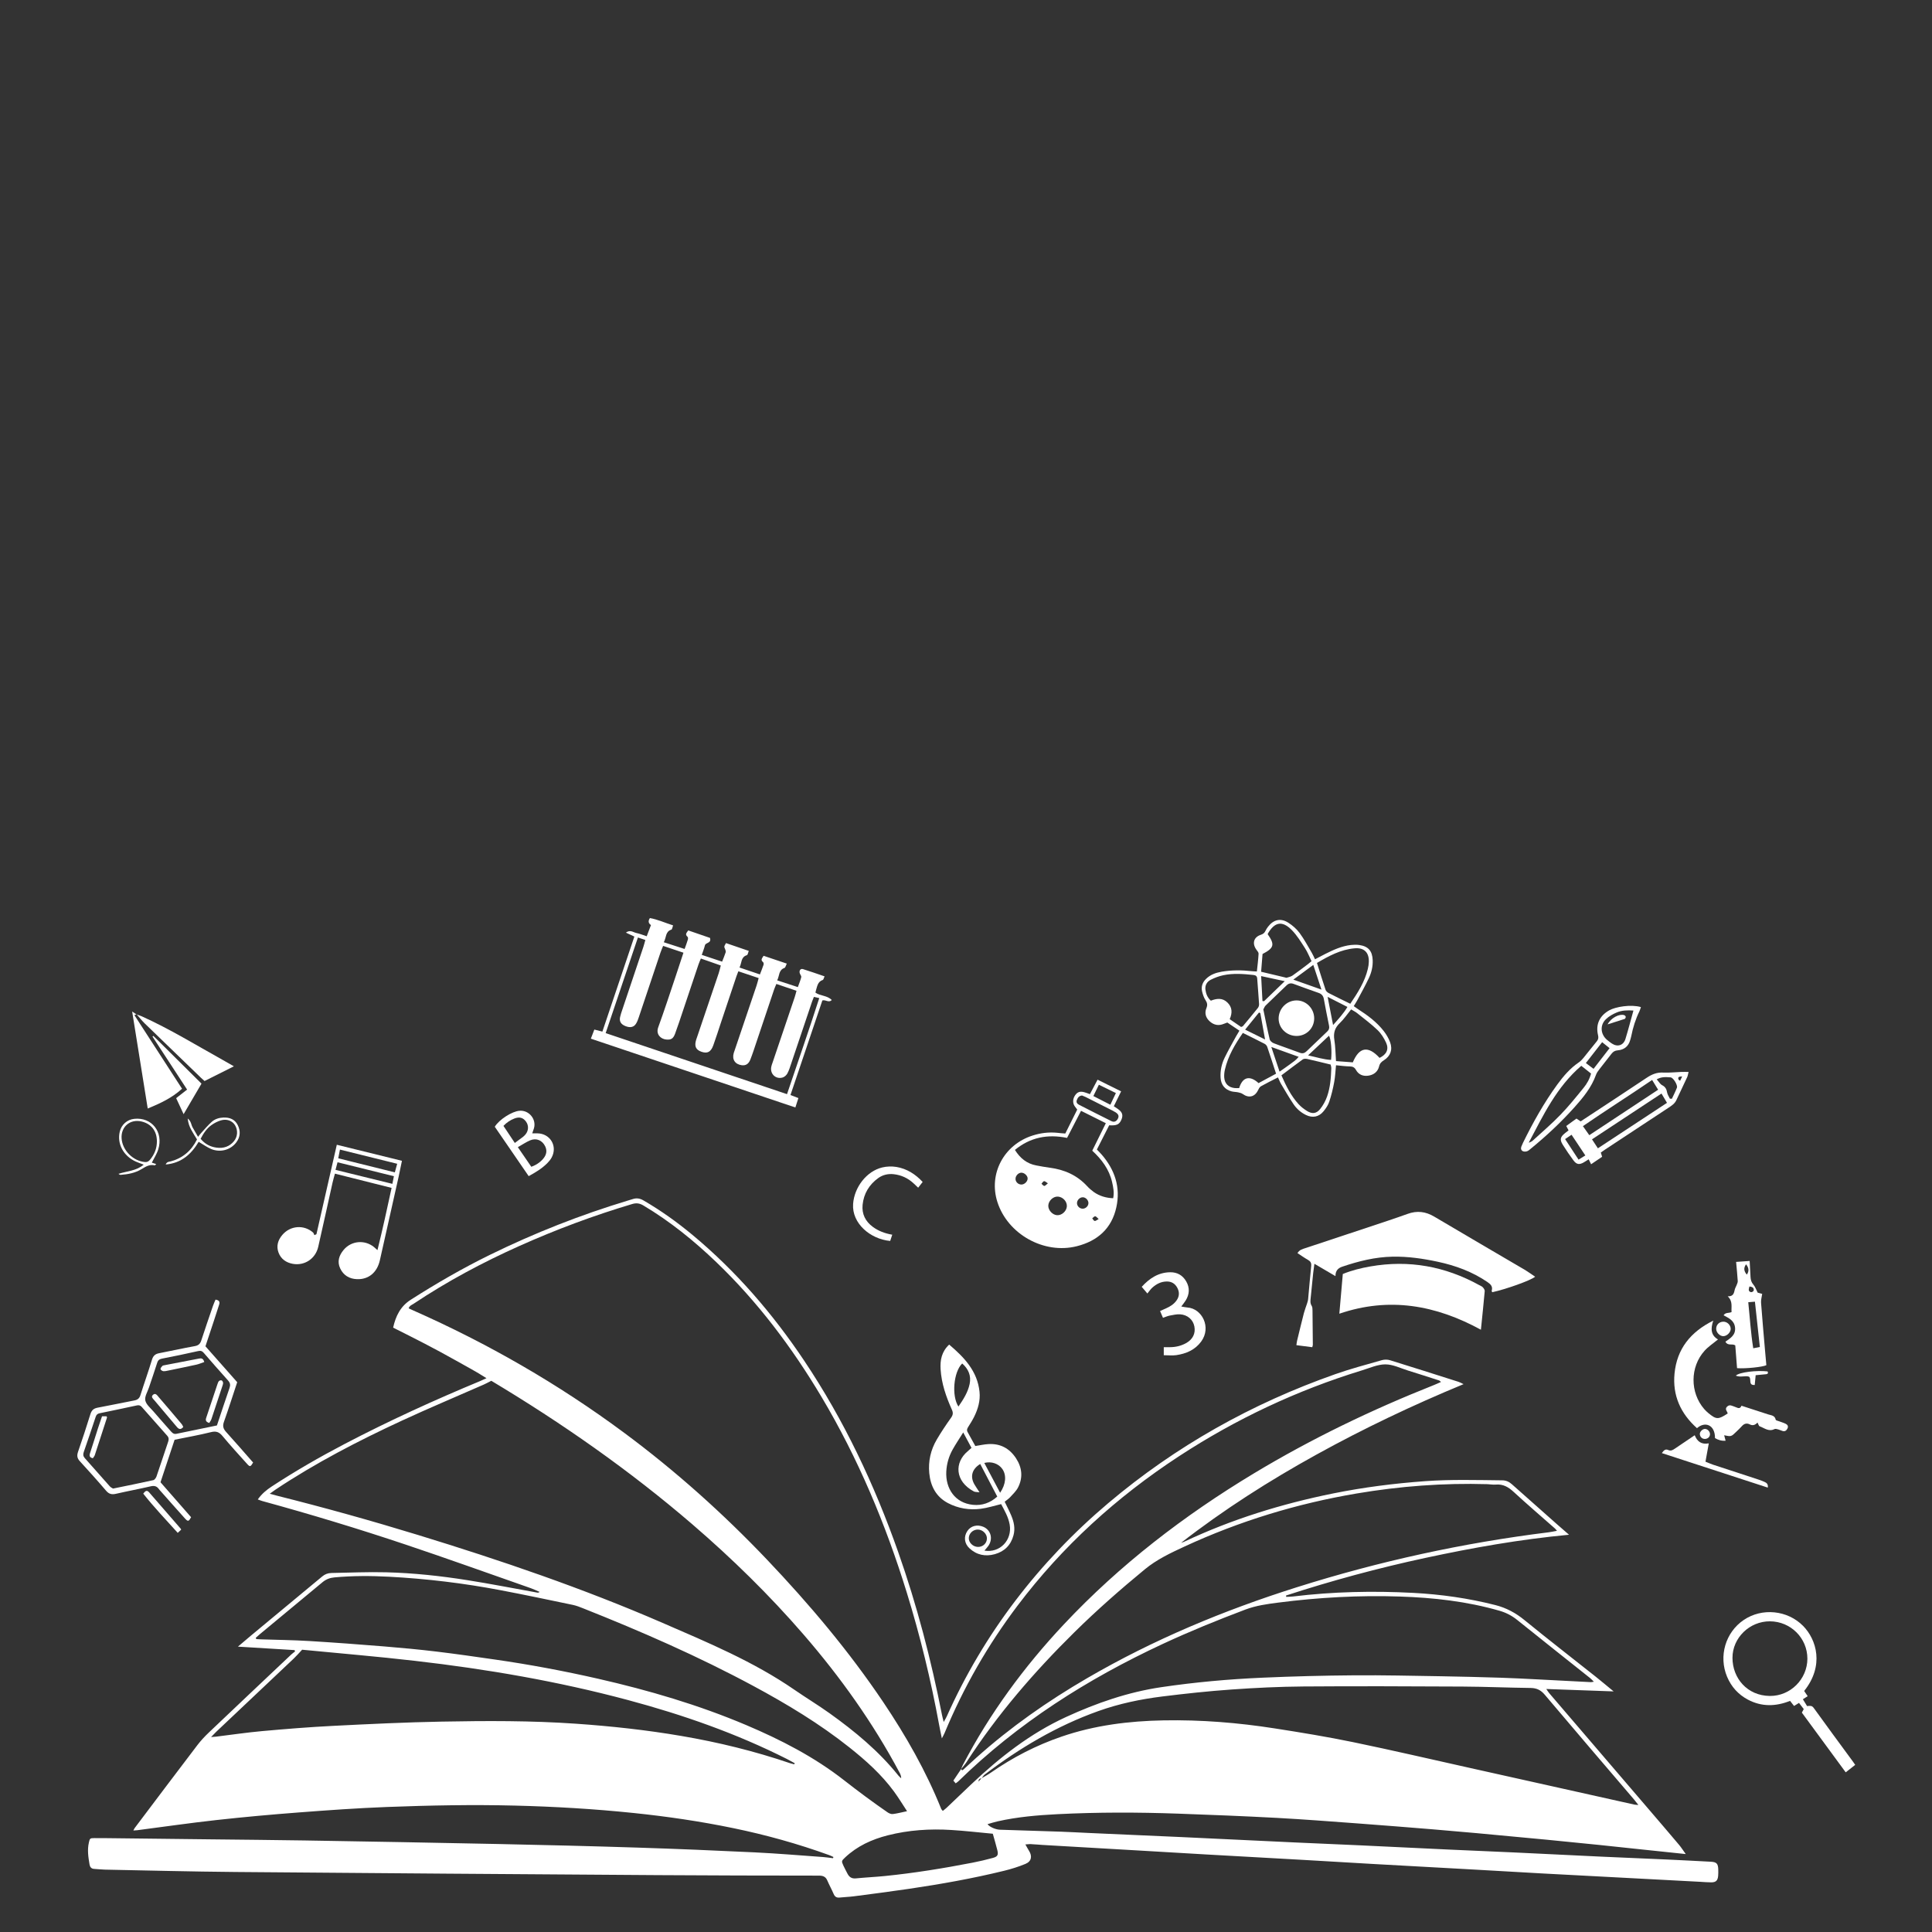 <svg xmlns="http://www.w3.org/2000/svg" xmlns:xlink="http://www.w3.org/1999/xlink" width="1080" zoomAndPan="magnify" viewBox="0 0 810 810" height="1080" preserveAspectRatio="xMidYMid meet" version="1.0"><rect x="0" y="0" width="810" height="810" fill="#333333" stroke="none"/><defs><clipPath id="990ce36f81"><path d="M 36 502 L 721 502 L 721 795.742 L 36 795.742 Z M 36 502 " clip-rule="nonzero"/></clipPath><clipPath id="9574c201c9"><path d="M 247 384.746 L 349 384.746 L 349 465 L 247 465 Z M 247 384.746 " clip-rule="nonzero"/></clipPath><clipPath id="4bdf97464b"><path d="M 32.195 544 L 107 544 L 107 638 L 32.195 638 Z M 32.195 544 " clip-rule="nonzero"/></clipPath><clipPath id="1112a51311"><path d="M 722 675 L 777.695 675 L 777.695 744 L 722 744 Z M 722 675 " clip-rule="nonzero"/></clipPath></defs><g clip-path="url(#990ce36f81)"><path fill="#ffffff" d="M 429.895 773.285 C 430.551 774.445 430.941 775.215 431.395 775.922 C 432.871 778.207 432.457 780.402 429.941 781.441 C 427.047 782.641 424.02 783.59 420.965 784.336 C 407.824 787.559 394.512 789.918 381.141 791.895 C 373.422 793.031 365.691 794.035 357.961 795.035 C 355.98 795.293 353.988 795.34 352.012 795.559 C 350.742 795.695 350.008 795.219 349.508 794.047 C 348.691 792.141 347.676 790.32 346.859 788.414 C 346.176 786.793 345.051 786.363 343.34 786.363 C 320.832 786.34 298.336 786.316 275.828 786.156 C 216.707 785.754 157.582 785.352 98.473 784.836 C 80.289 784.68 62.117 784.203 43.93 783.848 C 42.441 783.824 40.949 783.617 39.461 783.543 C 38.215 783.48 37.703 782.688 37.531 781.637 C 37.02 778.609 36.555 775.566 37.262 772.504 C 37.664 770.742 37.715 770.645 39.582 770.633 C 42.906 770.621 46.227 770.672 49.547 770.707 C 62.25 770.852 74.953 771 87.664 771.145 C 101.039 771.305 114.398 771.402 127.773 771.621 C 154.836 772.074 181.898 772.539 208.961 773.113 C 228.383 773.516 247.812 773.992 267.23 774.613 C 283.656 775.141 300.082 775.824 316.508 776.617 C 326.035 777.082 335.562 777.887 345.074 778.57 C 346.469 778.668 347.848 778.902 349.238 779.059 C 349.301 778.891 349.363 778.73 349.422 778.559 C 348.824 778.289 348.238 777.973 347.613 777.754 C 334.5 773.004 321.102 769.277 307.434 766.457 C 293.609 763.598 279.652 761.559 265.629 760.105 C 249.105 758.395 232.547 757.418 215.938 757.004 C 197.996 756.551 180.066 756.906 162.141 757.59 C 149.781 758.066 137.434 758.945 125.109 759.887 C 113.605 760.766 102.113 761.805 90.645 763.074 C 79.594 764.297 68.59 765.895 57.559 767.324 C 57.086 767.387 56.609 767.398 55.922 767.445 C 56.168 766.98 56.266 766.664 56.461 766.422 C 65.207 754.816 73.938 743.215 82.742 731.664 C 84.195 729.758 85.859 727.984 87.59 726.336 C 99.082 715.406 110.613 704.523 122.141 693.633 C 122.617 693.18 123.168 692.801 123.691 692.387 C 123.633 692.191 123.57 692.008 123.508 691.812 C 115.742 691.336 107.977 690.859 99.754 690.359 C 101.809 688.625 103.48 687.172 105.191 685.754 C 115.156 677.484 125.133 669.23 135.086 660.938 C 136.246 659.973 137.504 659.508 138.945 659.484 C 146.578 659.352 154.211 658.996 161.844 659.191 C 173.301 659.473 184.707 660.707 196.016 662.5 C 205.762 664.039 215.449 665.945 225.156 667.691 C 225.461 667.754 225.781 667.777 226.242 667.422 C 225.012 666.898 223.812 666.301 222.555 665.859 C 205.031 659.73 187.566 653.438 169.953 647.539 C 150.156 640.91 130.164 634.852 110.016 629.332 C 109.402 629.16 108.816 628.914 108.074 628.648 C 109.723 626.316 111.723 624.652 113.945 623.199 C 123.816 616.738 134.012 610.867 144.453 605.406 C 163.055 595.672 182.145 586.977 201.512 578.93 C 202.195 578.648 202.855 578.316 203.957 577.816 C 199.594 574.996 195.297 572.762 191.094 570.379 C 186.773 567.926 182.375 565.594 177.965 563.285 C 173.645 561.023 169.27 558.863 164.824 556.617 C 165.914 551.719 167.902 547.676 172.227 544.914 C 182.938 538.078 193.918 531.727 205.324 526.133 C 224.047 516.949 243.391 509.328 263.348 503.309 C 263.98 503.113 264.629 502.941 265.25 502.734 C 266.84 502.195 268.258 502.402 269.758 503.27 C 277.035 507.484 283.84 512.355 290.301 517.719 C 308.57 532.91 323.91 550.703 337.113 570.402 C 353.844 595.367 366.559 622.309 376.535 650.594 C 384.414 672.93 390.359 695.781 394.941 719.012 C 395.098 719.805 395.316 720.586 395.648 721.953 C 396.258 720.867 396.637 720.281 396.918 719.645 C 404.637 702.375 414.211 686.207 425.668 671.148 C 437.121 656.09 450.105 642.484 464.555 630.27 C 492.949 606.262 524.848 588.418 559.863 576.109 C 566.262 573.859 572.855 572.113 579.391 570.246 C 580.441 569.953 581.734 569.953 582.773 570.281 C 592.359 573.238 601.91 576.289 611.473 579.332 C 612.07 579.516 612.609 579.844 613.609 580.309 C 592.262 589.137 571.867 598.848 552.059 609.777 C 532.211 620.734 513.137 632.871 495.172 646.832 C 495.598 646.684 496.039 646.562 496.453 646.379 C 516.434 636.953 537.379 630.48 558.996 626.117 C 571.695 623.555 584.52 621.93 597.453 620.988 C 608.25 620.207 619.031 620.527 629.816 620.637 C 631.418 620.648 632.676 621.211 633.848 622.262 C 640.102 627.84 646.391 633.398 652.668 638.953 C 654.254 640.359 655.867 641.75 657.82 643.449 C 637.242 645.379 617.359 648.91 597.598 653.16 C 577.852 657.41 558.371 662.672 539.172 668.926 C 539.199 669.109 539.223 669.305 539.246 669.488 C 540.188 669.438 541.129 669.449 542.066 669.34 C 558.848 667.301 575.664 666.934 592.531 667.824 C 604.156 668.438 615.625 670.062 626.922 672.93 C 631.527 674.102 635.461 676.215 639.148 679.234 C 648.98 687.27 659.031 695.035 668.984 702.938 C 671.379 704.844 673.711 706.82 676.52 709.129 C 666.934 708.789 657.859 708.457 648.281 708.117 C 648.906 709.008 649.188 709.473 649.527 709.875 C 663.684 726.387 677.836 742.898 691.992 759.422 C 695.984 764.086 699.992 768.754 703.949 773.453 C 704.891 774.566 705.66 775.812 706.758 777.324 C 699.883 776.605 693.543 775.945 687.203 775.273 C 681.672 774.688 676.152 774.078 670.621 773.516 C 663.27 772.758 655.93 772.027 648.574 771.316 C 638.66 770.363 628.742 769.438 618.824 768.531 C 612.707 767.973 606.59 767.434 600.469 766.934 C 590.039 766.09 579.621 765.246 569.191 764.477 C 557.848 763.648 546.512 762.758 535.156 762.145 C 521.391 761.414 507.629 760.863 493.852 760.375 C 476.996 759.777 460.145 759.75 443.301 760.605 C 434.926 761.035 426.57 761.742 418.363 763.586 C 416.922 763.902 415.52 764.367 414.027 764.785 C 414.945 766.043 417.535 767.066 419.254 767.117 C 427.793 767.371 436.34 767.641 444.879 767.945 C 448.773 768.082 452.668 768.312 456.566 768.484 C 469.426 769.059 482.273 769.594 495.133 770.195 C 511.219 770.938 527.301 771.734 543.398 772.477 C 552.352 772.895 561.316 773.246 570.266 773.664 C 582.625 774.234 594.973 774.859 607.332 775.434 C 616.457 775.859 625.578 776.215 634.703 776.641 C 646.977 777.215 659.25 777.84 671.512 778.414 C 680.551 778.828 689.598 779.184 698.637 779.598 C 704.852 779.879 711.07 780.207 717.285 780.539 C 719.703 780.672 720.312 781.344 720.387 783.762 C 720.41 784.68 720.426 785.594 720.34 786.496 C 720.156 788.441 719.398 789.172 717.469 789.184 C 715.977 789.195 714.488 789.039 712.988 788.965 C 701.297 788.344 689.609 787.719 677.922 787.109 C 667.48 786.559 657.027 786.023 646.586 785.449 C 637.219 784.934 627.852 784.371 618.484 783.848 C 604.059 783.043 589.637 782.273 575.215 781.453 C 565.688 780.918 556.148 780.316 546.625 779.781 C 532.945 779 519.266 778.266 505.59 777.484 C 496.223 776.949 486.855 776.375 477.5 775.836 C 463.992 775.055 450.484 774.273 436.977 773.492 C 435.57 773.406 434.168 773.246 432.75 773.199 C 431.969 773.074 431.188 773.199 429.895 773.285 Z M 411.477 745.574 C 412.809 744.777 414.188 744.047 415.457 743.168 C 424.641 736.781 434.473 731.711 445.062 728.086 C 458.934 723.32 473.297 721.539 487.879 721.27 C 503.512 720.988 519.059 722.234 534.496 724.652 C 545.461 726.363 556.441 728.156 567.312 730.406 C 583.785 733.812 600.164 737.633 616.578 741.285 C 639.465 746.379 662.352 751.496 685.238 756.59 C 685.652 756.676 686.082 756.676 686.898 756.734 C 686.129 755.758 685.641 755.109 685.117 754.488 C 672.609 739.844 660.066 725.238 647.648 710.523 C 645.988 708.555 644.277 707.727 641.738 707.688 C 632.188 707.578 622.648 707.152 613.109 707.102 C 590.871 706.992 568.617 706.895 546.379 707.066 C 536.34 707.141 526.301 707.629 516.285 708.336 C 506.613 709.02 496.953 710.059 487.328 711.254 C 478.184 712.391 469.168 714.27 460.461 717.387 C 443.121 723.578 427.477 732.859 412.867 743.961 C 412.32 744.375 411.965 745.047 411.512 745.609 C 410.684 745.574 410.254 746.023 410.23 746.941 C 410.645 746.488 411.062 746.023 411.477 745.574 Z M 403 741.629 C 403.23 742.57 403.723 742.066 404.051 741.762 C 405.832 740.148 407.578 738.488 409.375 736.891 C 423.652 724.113 439.273 713.184 455.82 703.562 C 483.617 687.391 513.109 675.117 543.715 665.457 C 578.207 654.562 613.391 646.867 649.285 642.422 C 650.383 642.289 651.457 642.031 652.766 641.801 C 652.348 641.312 652.168 641.043 651.934 640.836 C 646.145 635.73 640.27 630.711 634.605 625.484 C 632.395 623.445 630.172 622.137 627.094 622.418 C 625.945 622.527 624.773 622.285 623.613 622.246 C 605.219 621.699 586.938 623.078 568.812 626.145 C 543.754 630.383 519.633 637.734 496.551 648.418 C 490.762 651.094 484.984 653.816 479.988 657.934 C 469.793 666.324 459.875 675.031 450.473 684.301 C 433.57 700.961 418.133 718.828 405.211 738.781 C 404.539 739.809 403.707 740.738 402.938 741.703 C 403.195 741.09 403.414 740.469 403.723 739.883 C 415.043 718.266 429.355 698.785 446.027 681.027 C 469.5 656.039 496.418 635.363 525.715 617.715 C 549.785 603.219 575.02 591.066 601.129 580.711 C 602.094 580.332 603.023 579.883 604.145 579.395 C 603.73 579.051 603.57 578.844 603.375 578.77 C 599.039 577.367 594.703 575.961 590.344 574.617 C 587.184 573.641 584.008 572.016 580.832 572.016 C 577.559 572.016 574.262 573.543 571.012 574.531 C 543.715 582.91 518.145 594.941 494.266 610.559 C 468.191 627.621 445.426 648.262 426.621 673.164 C 414.152 689.664 403.965 707.48 396.016 726.582 C 395.746 727.219 395.402 727.816 394.879 728.828 C 394.414 726.547 394.023 724.785 393.707 723.016 C 390.273 704.316 385.781 685.863 380.176 667.703 C 371.309 638.98 359.777 611.414 344.355 585.547 C 332.055 564.922 317.719 545.867 300.352 529.199 C 290.984 520.211 280.934 512.074 269.746 505.406 C 268.207 504.492 266.852 504.258 265.082 504.785 C 248.922 509.598 233.18 515.473 217.793 522.359 C 202.391 529.246 187.555 537.172 173.508 546.539 C 172.738 547.055 171.703 547.371 171.324 548.531 C 172.008 548.848 172.605 549.117 173.191 549.375 C 204.566 563.258 234.133 580.262 261.699 600.715 C 283.23 616.691 303.125 634.496 321.59 653.902 C 339.348 672.578 355.918 692.238 370.332 713.66 C 379.844 727.816 388.258 742.555 394.621 758.422 C 394.73 758.688 395 758.898 395.281 759.227 C 395.879 758.738 396.406 758.359 396.883 757.906 C 400.312 754.648 403.723 751.375 407.164 748.113 C 419.098 736.816 431.906 726.766 446.965 719.852 C 459.766 713.977 472.941 709.41 486.938 707.348 C 500.996 705.27 515.125 704 529.305 703.379 C 542.078 702.816 554.867 702.484 567.641 702.387 C 579.844 702.289 592.055 702.582 604.254 702.777 C 612.559 702.914 620.852 703.133 629.156 703.391 C 634.215 703.547 639.281 703.816 644.336 704.074 C 651.887 704.453 659.422 704.855 666.969 705.246 C 667.262 705.258 667.555 705.16 668.227 705.062 C 667.543 704.402 667.141 703.926 666.664 703.547 C 656.477 695.426 646.242 687.344 636.094 679.172 C 633.848 677.363 631.418 676.105 628.668 675.312 C 615.016 671.379 601.031 669.816 586.887 669.352 C 569.84 668.789 552.863 669.719 535.949 671.895 C 531.258 672.492 526.594 673.137 522.113 674.824 C 510.398 679.246 498.809 683.961 487.453 689.246 C 455.855 703.965 426.766 722.406 401.73 746.879 C 401.449 747.148 401.094 747.355 400.668 747.672 C 400.254 747.172 399.922 746.781 399.703 746.527 C 400.863 744.754 401.926 743.191 403 741.629 Z M 113.078 626.266 C 114.547 626.656 115.414 626.902 116.293 627.121 C 136.062 632.078 155.691 637.551 175.184 643.523 C 209.977 654.184 244.391 665.91 277.793 680.406 C 296.785 688.648 315.934 696.625 333.105 708.469 C 337.953 711.816 343.012 714.871 347.797 718.289 C 358.422 725.887 368.461 734.18 376.68 744.449 C 377.012 744.863 377.438 745.184 377.828 745.547 C 377.828 744.633 377.523 743.898 377.156 743.203 C 366.02 722.309 352.367 703.156 336.891 685.277 C 322.531 668.68 306.871 653.367 290.238 639.051 C 263.934 616.434 235.609 596.648 205.984 578.902 C 204.906 579.441 203.895 580.016 202.844 580.48 C 191.387 585.523 179.848 590.359 168.488 595.613 C 150.195 604.086 132.305 613.344 115.484 624.543 C 114.812 624.996 114.18 625.473 113.078 626.266 Z M 107.207 686.684 C 107.289 686.852 107.375 687.023 107.473 687.195 C 108.121 687.23 108.77 687.281 109.414 687.305 C 116.133 687.523 122.863 687.598 129.566 688 C 140.082 688.637 150.586 689.418 161.09 690.273 C 168.441 690.871 175.793 691.566 183.121 692.445 C 191.266 693.426 199.387 694.598 207.508 695.77 C 222.031 697.855 236.441 700.555 250.754 703.816 C 271.957 708.652 292.766 714.746 312.82 723.234 C 327.379 729.402 341.387 736.609 353.879 746.379 C 359.828 751.031 365.875 755.527 372.09 759.812 C 372.711 760.242 373.605 760.633 374.312 760.547 C 376.18 760.324 378.012 759.824 380.285 759.348 C 378.379 756.453 376.719 753.695 374.812 751.105 C 369.574 743.949 363.004 738.086 356.102 732.602 C 343.586 722.66 329.941 714.441 315.91 706.883 C 292.816 694.449 268.816 683.961 244.453 674.285 C 243.074 673.738 241.656 673.176 240.215 672.871 C 230.152 670.77 220.102 668.645 210.012 666.727 C 194.516 663.77 178.871 661.891 163.105 661.047 C 155.469 660.645 147.836 660.633 140.215 661.328 C 138.348 661.5 136.723 662.098 135.246 663.32 C 126.516 670.598 117.746 677.84 109 685.094 C 108.379 685.609 107.793 686.145 107.207 686.684 Z M 126.672 691.652 C 125.23 693.18 124.207 694.363 123.07 695.438 C 112.285 705.648 101.465 715.848 90.668 726.043 C 90.059 726.629 89.484 727.254 88.496 728.266 C 89.645 728.168 90.121 728.156 90.609 728.098 C 97.031 727.316 103.434 726.352 109.867 725.777 C 119.785 724.883 129.715 724.078 139.656 723.578 C 154.824 722.809 169.992 722.074 185.172 721.793 C 203.93 721.441 222.691 721.367 241.426 722.672 C 256.25 723.699 270.992 725.301 285.648 727.805 C 301.109 730.441 316.312 734.152 331.176 739.211 C 331.762 739.406 332.387 739.527 332.996 739.688 C 333.059 739.539 333.129 739.379 333.191 739.234 C 332.129 738.66 331.066 738.051 329.992 737.5 C 308.668 726.727 286.246 718.898 263.211 712.734 C 233.914 704.891 204.102 699.773 174.008 696.32 C 158.195 694.488 142.316 693.18 126.672 691.652 Z M 416.238 768.801 C 410.363 768.254 404.613 767.582 398.836 767.227 C 389.859 766.664 380.945 767.25 372.188 769.473 C 365.508 771.172 359.387 773.969 354.309 778.754 C 352.781 780.195 352.746 780.293 353.586 782.148 C 354.102 783.273 354.711 784.359 355.273 785.473 C 356.004 786.938 357.055 787.707 358.828 787.523 C 362.855 787.121 366.922 786.938 370.953 786.535 C 383.324 785.289 395.574 783.297 407.777 780.93 C 410.621 780.379 413.441 779.707 416.238 778.949 C 418.266 778.402 418.633 777.691 418.133 775.676 C 417.594 773.516 416.961 771.379 416.238 768.801 Z M 416.238 768.801 " fill-opacity="1" fill-rule="nonzero"/></g><g clip-path="url(#9574c201c9)"><path fill="#ffffff" d="M 247.715 435.465 C 248.25 434.059 248.691 432.926 249.18 431.652 C 250.316 431.949 251.316 432.191 252.551 432.508 C 257.031 419.172 261.488 405.934 265.961 392.66 C 264.715 392.086 263.711 391.609 262.418 391.012 C 264.203 389.652 265.484 390.887 266.766 391.156 C 268.207 391.449 269.574 392.023 271.137 392.535 C 271.762 390.914 272.312 389.457 272.922 387.836 C 271.922 387.164 271.578 386.258 272.48 384.902 C 275.719 385.477 278.77 386.883 282.191 387.969 C 281.922 388.676 281.836 389.641 281.469 389.754 C 278.906 390.57 279.418 393.012 278.297 395.039 C 281.301 396.004 284.07 396.91 287.027 397.859 C 287.566 396.336 288.039 395.113 288.406 393.867 C 288.504 393.527 288.469 392.914 288.234 392.73 C 287.062 391.73 287.895 391.047 288.555 390.082 C 291.68 391.156 294.77 392.219 297.664 393.219 C 298.371 395.566 295.855 395.039 295.539 396.359 C 295.234 397.629 294.723 398.84 294.219 400.34 C 297.129 401.305 299.828 402.211 302.746 403.176 C 303.32 401.719 303.844 400.523 304.234 399.277 C 304.355 398.887 304.188 398.336 304.004 397.922 C 303.539 396.871 303.504 396.883 304.383 395.395 C 307.434 396.445 310.523 397.508 313.922 398.668 C 313.625 399.398 313.504 400.352 313.137 400.461 C 310.535 401.258 311.039 403.676 310.047 405.641 C 312.969 406.629 315.691 407.547 318.598 408.535 C 319.16 407.07 319.695 405.789 320.125 404.48 C 320.234 404.164 320.148 403.566 319.93 403.383 C 318.684 402.406 319.598 401.684 320.137 400.719 C 323.324 401.793 326.438 402.844 329.859 403.992 C 329.469 404.773 329.309 405.652 328.895 405.801 C 326.379 406.703 326.852 409.059 325.84 411.016 C 328.879 412.016 331.594 412.895 334.5 413.848 C 335.047 412.309 335.598 411.027 335.926 409.684 C 336.039 409.27 335.574 408.707 335.367 408.207 C 334.902 407.047 335.562 405.969 336.637 406.301 C 339.629 407.215 342.559 408.277 345.699 409.34 C 345.367 410.051 345.258 410.746 344.965 410.844 C 342.742 411.578 342.621 413.605 342.059 415.352 C 341.984 415.582 341.949 415.828 341.875 416.156 C 343.902 417.609 346.797 417.281 348.727 419.27 C 347.434 420.555 346.297 419.062 344.781 419.43 C 340.398 432.449 335.941 445.664 331.41 459.098 C 332.559 459.535 333.523 459.902 334.73 460.367 C 334.316 461.66 333.926 462.871 333.461 464.312 C 304.809 454.664 276.34 445.09 247.715 435.465 Z M 293.844 401.867 C 293.426 402.895 293.086 403.637 292.828 404.406 C 290.656 410.855 288.516 417.305 286.344 423.742 C 285.258 426.965 284.219 430.199 283.035 433.375 C 282.227 435.551 281.301 436.004 279.285 435.82 C 277 435.598 274.898 433.645 275.961 430.715 C 278.539 423.629 280.871 416.449 283.277 409.305 C 284.363 406.105 285.402 402.879 286.539 399.426 C 283.633 398.449 280.922 397.543 278.016 396.566 C 277.574 397.691 277.172 398.582 276.867 399.496 C 273.863 408.461 270.871 417.426 267.852 426.391 C 267.535 427.332 267.207 428.297 266.691 429.125 C 265.766 430.664 264.273 430.984 262.32 430.238 C 260.367 429.48 259.586 428.297 259.965 426.453 C 260.184 425.402 260.551 424.375 260.891 423.363 C 263.848 414.555 266.801 405.762 269.746 396.957 C 270.051 396.055 270.27 395.113 270.562 394.086 C 269.391 393.695 268.488 393.391 267.449 393.051 C 262.918 406.496 258.449 419.723 253.93 433.133 C 279.359 441.691 304.516 450.168 329.957 458.73 C 334.512 445.223 339.141 431.984 343.477 418.453 C 342.512 418.23 341.91 418.098 341.227 417.953 C 340.934 418.723 340.68 419.32 340.457 419.941 C 337.551 428.578 334.645 437.223 331.727 445.859 C 331.25 447.273 330.824 448.715 330.125 450.023 C 329.746 450.742 328.953 451.488 328.184 451.73 C 325.328 452.625 322.812 450.316 323.336 447.371 C 323.445 446.727 323.691 446.102 323.91 445.469 C 326.988 436.367 330.078 427.258 333.156 418.16 C 333.438 417.316 333.645 416.449 333.938 415.387 C 331.043 414.41 328.344 413.492 325.496 412.527 C 325.145 413.395 324.824 414.055 324.582 414.75 C 322.113 422.055 319.672 429.371 317.219 436.672 C 316.375 439.191 315.57 441.719 314.605 444.184 C 313.859 446.102 312.637 446.809 311 446.602 C 308.18 446.234 306.824 444.195 307.629 441.461 C 307.789 440.898 308.008 440.363 308.191 439.812 C 311.195 430.945 314.199 422.066 317.191 413.199 C 317.523 412.211 317.766 411.184 318.07 410.062 C 315.078 409.059 312.367 408.156 309.559 407.215 C 309.23 408.07 308.973 408.668 308.766 409.293 C 306.605 415.742 304.441 422.176 302.293 428.625 C 301.219 431.852 300.203 435.098 299.043 438.285 C 298.02 441.082 296.555 441.805 294.098 440.961 C 291.68 440.129 291.02 438.59 291.898 435.82 C 292.023 435.43 292.168 435.039 292.305 434.645 C 295.309 425.781 298.324 416.914 301.316 408.035 C 301.656 407.031 301.867 405.996 302.195 404.785 C 299.422 403.797 296.785 402.879 293.844 401.867 Z M 293.844 401.867 " fill-opacity="1" fill-rule="nonzero"/></g><path fill="#ffffff" d="M 446.637 475.23 C 448.359 471.773 449.973 468.512 451.633 465.191 C 451.23 464.664 450.875 464.227 450.559 463.762 C 449.641 462.418 449.738 460.625 450.801 459.121 C 451.766 457.766 452.926 457.41 454.746 457.961 C 455.453 458.168 456.137 458.438 456.957 458.73 C 458.02 456.715 459.043 454.773 460.156 452.66 C 463.527 454.332 466.691 455.898 470.035 457.559 C 468.938 459.793 467.973 461.758 466.973 463.797 C 469.012 465.203 471.418 466.242 470.219 469.27 C 469.363 471.418 468.215 471.992 465.027 471.785 C 463.355 475.094 461.645 478.465 459.875 481.945 C 460.598 482.703 461.254 483.328 461.84 484.012 C 467.398 490.41 469.867 497.773 468.035 506.141 C 466.09 515.066 460.145 520.293 451.461 522.48 C 437.684 525.961 422.469 517.438 418.156 503.93 C 414.395 492.145 420.855 479.93 432.898 476.086 C 436.254 475.008 439.688 474.582 443.219 474.926 C 444.281 475.07 445.344 475.133 446.637 475.23 Z M 453.23 465.715 C 451.156 469.734 449.273 473.398 447.371 477.074 C 439.199 475.402 431.945 476.828 425.508 482.105 C 427.707 485.609 430.527 487.883 434.449 488.613 C 436.316 488.957 438.199 489.324 440.078 489.566 C 446.211 490.348 451.547 492.695 455.797 497.309 C 456.625 498.215 457.59 499.043 458.594 499.766 C 461 501.461 463.711 502.246 466.703 502.367 C 467.203 499.949 466.75 497.75 466.25 495.59 C 465.027 490.227 461.855 486.039 457.934 482.434 C 459.863 478.539 461.684 474.84 463.625 470.906 C 460.094 469.137 456.797 467.488 453.23 465.715 Z M 453.66 459.293 C 452.375 459.414 451.84 460.219 451.473 461.184 C 451.105 462.16 451.605 462.785 452.426 463.199 C 456.918 465.496 461.426 467.793 465.945 470.027 C 467.117 470.602 468.047 470.172 468.645 469.062 C 469.23 467.988 468.973 467.18 467.766 466.375 C 467.352 466.105 466.91 465.875 466.469 465.641 C 462.707 463.738 458.934 461.82 455.16 459.926 C 454.648 459.684 454.098 459.488 453.66 459.293 Z M 443.18 509.473 C 445.098 509.598 447.062 507.898 447.273 505.91 C 447.492 503.883 445.734 501.867 443.609 501.684 C 441.617 501.512 439.566 503.391 439.504 505.469 C 439.441 507.375 441.25 509.352 443.18 509.473 Z M 465.52 463.164 C 466.348 461.406 467.07 459.879 467.84 458.266 C 465.359 457.059 463.148 455.969 460.707 454.785 C 459.91 456.422 459.203 457.875 458.398 459.523 C 460.742 460.734 462.93 461.844 465.52 463.164 Z M 430.844 494.109 C 430.859 492.914 429.453 491.621 428.172 491.656 C 426.984 491.691 425.84 492.852 425.766 494.098 C 425.68 495.465 426.828 496.625 428.242 496.625 C 429.527 496.625 430.832 495.355 430.844 494.109 Z M 456.332 504.371 C 456.32 503.16 455.188 501.988 454 501.965 C 452.707 501.926 451.484 503.172 451.535 504.492 C 451.582 505.738 452.73 506.789 453.988 506.75 C 455.246 506.703 456.348 505.59 456.332 504.371 Z M 439.332 496.113 C 438.59 495.66 438.102 495.148 437.734 495.211 C 437.316 495.281 437 495.906 436.648 496.285 C 437.039 496.613 437.43 497.188 437.832 497.211 C 438.211 497.227 438.625 496.652 439.332 496.113 Z M 460.621 511.086 C 459.938 510.512 459.547 509.926 459.156 509.926 C 458.738 509.926 458.336 510.488 457.922 510.793 C 458.25 511.184 458.531 511.809 458.934 511.891 C 459.312 511.988 459.812 511.5 460.621 511.086 Z M 460.621 511.086 " fill-opacity="1" fill-rule="nonzero"/><path fill="#ffffff" d="M 643.617 535.27 C 641.762 536.844 631.234 540.566 625.641 541.766 C 625.555 541.57 625.348 541.324 625.406 541.156 C 625.934 539.383 624.98 538.43 623.637 537.516 C 617.312 533.18 610.266 530.602 602.828 529.004 C 596.574 527.66 590.258 526.742 583.836 526.867 C 576.531 527 569.57 528.746 562.707 531.078 C 560.973 531.664 559.887 532.777 559.898 535.023 C 556.895 533.266 554.145 531.652 551.07 529.844 C 550.875 531.336 550.691 532.52 550.566 533.703 C 550.203 537.172 549.848 540.629 549.516 544.098 C 549.406 545.234 549.211 546.355 549.922 547.457 C 550.25 547.969 550.273 548.738 550.273 549.387 C 550.348 554.199 550.371 559.008 550.41 563.82 C 550.41 564.055 550.301 564.297 550.176 564.824 C 548.016 564.543 545.855 564.273 543.52 563.969 C 543.633 563.223 543.668 562.66 543.801 562.125 C 544.742 558.266 545.672 554.395 546.66 550.547 C 547.016 549.203 547.539 547.895 547.965 546.566 C 548.16 545.941 548.383 545.293 548.441 544.648 C 548.883 540.031 549.223 535.391 549.727 530.773 C 549.859 529.48 549.434 528.809 548.355 528.195 C 546.867 527.355 545.461 526.352 543.973 525.375 C 544.863 523.91 546.121 523.68 547.27 523.285 C 556.074 520.355 564.883 517.461 573.688 514.52 C 579.184 512.688 584.703 510.891 590.148 508.926 C 594.105 507.496 597.684 507.922 601.312 510.074 C 614 517.609 626.762 525.02 639.488 532.496 C 640.883 533.352 642.188 534.316 643.617 535.27 Z M 643.617 535.27 " fill-opacity="1" fill-rule="nonzero"/><path fill="#ffffff" d="M 535.801 451.707 C 533.312 452.977 530.941 454.137 528.645 455.434 C 528.082 455.75 527.707 456.52 527.398 457.156 C 526.043 459.891 523.555 460.477 521.039 458.68 C 520.488 458.289 519.742 458.105 519.059 457.961 C 518.18 457.766 517.238 457.801 516.359 457.57 C 513.488 456.812 511.914 454.797 511.73 451.828 C 511.547 448.863 512.184 446.027 513.465 443.391 C 514.957 440.336 516.652 437.395 518.277 434.402 C 518.668 433.68 519.109 432.996 519.633 432.117 C 517.922 430.957 516.297 429.871 514.562 428.699 C 514.09 428.883 513.551 429.055 513.027 429.273 C 510.887 430.152 508.945 429.762 507.25 428.27 C 505.516 426.746 504.918 424.777 505.797 422.652 C 506.355 421.297 506.125 420.383 505.367 419.234 C 504.707 418.219 504.316 416.988 504.012 415.789 C 503.488 413.688 504.133 411.855 505.688 410.355 C 507.48 408.609 509.742 407.816 512.145 407.398 C 516.348 406.668 520.574 406.703 524.797 407.168 C 525.445 407.242 526.094 407.254 526.949 407.301 C 527.219 404.738 527.535 402.281 527.668 399.828 C 527.691 399.289 527.133 398.691 526.766 398.18 C 524.859 395.555 525.594 392.891 528.645 391.902 C 529.637 391.582 530.184 391.082 530.586 390.203 C 530.867 389.605 531.234 389.043 531.637 388.52 C 533.957 385.516 536.949 384.805 540.148 386.859 C 541.922 387.992 543.617 389.484 544.875 391.18 C 546.793 393.77 548.309 396.652 549.957 399.426 C 550.445 400.254 550.824 401.16 551.324 402.184 C 552.926 401.355 554.293 400.609 555.684 399.914 C 559.105 398.191 562.574 396.617 566.434 396.188 C 567.566 396.066 568.766 396.043 569.887 396.199 C 573.688 396.738 575.359 398.703 575.508 402.562 C 575.605 405.188 575.02 407.719 573.906 410.051 C 572.43 413.188 570.719 416.23 569.082 419.309 C 568.656 420.102 568.156 420.859 567.566 421.824 C 568.227 422.285 568.801 422.715 569.387 423.105 C 573.395 425.668 577.191 428.492 580.137 432.266 C 581.234 433.68 582.188 435.305 582.809 436.98 C 583.957 440.082 582.969 442.77 580.207 444.516 C 579.184 445.16 578.512 445.785 578.191 447.09 C 577.633 449.398 575.871 450.707 573.527 451 C 571.379 451.27 569.559 450.5 568.484 448.559 C 567.875 447.457 567.105 447.129 565.895 447.102 C 564.016 447.066 562.145 446.797 560.129 446.613 C 559.875 449.145 559.789 451.465 559.359 453.711 C 558.848 456.469 558.188 459.219 557.297 461.883 C 556.82 463.336 555.879 464.715 554.902 465.91 C 552.949 468.316 550.301 468.805 547.527 467.461 C 545.391 466.426 543.617 464.875 542.312 462.93 C 540.457 460.195 538.809 457.312 537.109 454.48 C 536.609 453.625 536.266 452.695 535.801 451.707 Z M 529.66 423.227 C 530.539 427.488 531.344 431.641 532.32 435.746 C 532.48 436.395 533.312 437.102 533.996 437.371 C 537.621 438.773 541.324 439.996 544.961 441.375 C 546.172 441.84 547.016 441.496 547.855 440.68 C 550.727 437.918 553.598 435.16 556.492 432.422 C 557.234 431.715 557.406 430.984 557.199 429.98 C 556.418 426.258 555.723 422.508 555.012 418.758 C 554.77 417.5 554.086 416.719 552.863 416.289 C 549.348 415.059 545.84 413.801 542.348 412.504 C 541.188 412.078 540.285 412.273 539.406 413.113 C 536.488 415.938 533.531 418.723 530.625 421.566 C 530.184 421.992 529.977 422.641 529.66 423.227 Z M 566.113 420.832 C 569.254 416.203 572.184 411.637 573.469 406.227 C 573.699 405.262 573.859 404.273 573.883 403.285 C 574.016 399.301 571.902 397.227 567.91 397.582 C 562.074 398.105 557.078 400.805 552.145 403.723 C 553.375 407.621 554.512 411.32 555.746 414.984 C 555.93 415.535 556.516 416.059 557.055 416.34 C 559.91 417.828 562.816 419.223 566.113 420.832 Z M 537.242 450.84 C 539.199 455.309 541.262 459.461 544.438 462.93 C 545.426 464.02 546.648 464.945 547.895 465.738 C 550.043 467.098 551.852 466.973 553.438 465.02 C 554.719 463.457 555.734 461.562 556.406 459.645 C 557.723 455.871 558.02 451.867 558.152 447.887 C 558.164 447.348 557.969 446.797 557.883 446.32 C 554.5 445.504 551.277 444.699 548.051 443.977 C 547.465 443.844 546.648 443.832 546.207 444.148 C 543.266 446.262 540.383 448.484 537.242 450.84 Z M 519.523 456.191 C 520.988 451.352 524.102 450.84 527.656 454.102 C 530.051 452.809 532.492 451.5 534.996 450.145 C 533.727 446.262 532.543 442.574 531.297 438.91 C 531.125 438.406 530.672 437.883 530.211 437.637 C 527.23 436.086 524.211 434.621 521.074 433.059 C 517.703 437.93 514.832 442.816 513.539 448.473 C 513.305 449.508 513.195 450.609 513.258 451.672 C 513.43 454.309 515.027 455.898 517.656 456.176 C 518.242 456.238 518.816 456.191 519.523 456.191 Z M 520.34 430.566 C 520.793 430.359 520.988 430.336 521.086 430.227 C 523.211 427.684 525.336 425.145 527.398 422.555 C 527.719 422.152 527.902 421.492 527.875 420.969 C 527.656 417.414 527.34 413.871 527.094 410.32 C 527.023 409.293 526.531 408.879 525.543 408.766 C 521.332 408.316 517.105 407.984 512.914 408.863 C 511.082 409.242 509.266 409.926 507.59 410.781 C 506.039 411.578 505.137 413.066 505.379 414.898 C 505.613 416.621 506.211 418.246 507.652 419.539 C 510.105 418.586 512.523 418.27 514.602 420.309 C 516.641 422.285 516.727 424.645 515.566 427.293 C 517.277 428.48 518.875 429.578 520.34 430.566 Z M 578.387 443.523 C 581.309 442.109 582.395 439.922 581.125 437.148 C 580.246 435.234 579.047 433.305 577.547 431.863 C 574.871 429.297 571.867 427.062 568.961 424.742 C 568.215 424.145 567.324 423.727 566.469 423.203 C 564.797 425.254 563.453 427.281 561.73 428.918 C 559.594 430.934 558.969 433.133 559.434 435.988 C 559.887 438.824 559.91 441.73 560.129 444.867 C 562.586 445.051 564.93 445.223 567.176 445.395 C 569.875 438.895 573.664 438.359 578.387 443.523 Z M 528.73 407.41 C 532.336 408.266 535.535 409.035 538.746 409.793 C 538.988 409.855 539.258 409.988 539.48 409.914 C 540.309 409.648 541.227 409.477 541.922 408.988 C 544.094 407.473 546.195 405.848 548.309 404.262 C 548.809 403.883 549.285 403.453 549.871 402.977 C 548.93 401.074 548.211 399.191 547.137 397.543 C 545.438 394.918 543.777 392.156 541.605 389.949 C 537.586 385.867 534.387 386.492 531.539 391.461 C 531.504 391.523 531.516 391.621 531.504 391.695 C 534.531 396.004 534.191 397.457 529.328 399.961 C 529.148 402.27 528.949 404.727 528.73 407.41 Z M 554.023 414.887 C 552.816 411.223 551.777 408.07 550.605 404.543 C 547.672 406.703 545.121 408.586 542.238 410.711 C 546.219 412.113 549.773 413.371 554.023 414.887 Z M 536.461 449.289 C 538.16 448.094 539.465 447.227 540.723 446.285 C 542.008 445.332 543.398 444.465 544.473 443.074 C 540.625 441.691 537.023 440.398 533.004 438.945 C 534.227 442.574 535.289 445.746 536.461 449.289 Z M 548.418 442.477 C 552.035 443.23 554.953 444.234 558.055 444.367 C 558.469 440.629 558.043 435.66 557.188 434.23 C 554.414 436.832 551.668 439.422 548.418 442.477 Z M 529.293 419.688 C 529.512 419.711 529.734 419.723 529.965 419.746 C 532.738 417.059 535.523 414.387 538.637 411.367 C 535.215 410.625 532.199 409.977 528.742 409.23 C 528.938 412.992 529.121 416.34 529.293 419.688 Z M 528.391 424.742 C 528.207 424.668 528.012 424.582 527.828 424.508 C 525.945 426.832 524.066 429.152 522.027 431.68 C 524.957 433.121 527.523 434.391 530.391 435.805 C 529.672 431.812 529.023 428.285 528.391 424.742 Z M 558.898 429.75 C 561.289 427.074 563.305 424.875 564.918 422.164 C 562.121 420.734 559.594 419.453 556.613 417.938 C 557.406 422.066 558.09 425.633 558.898 429.75 Z M 558.898 429.75 " fill-opacity="1" fill-rule="nonzero"/><path fill="#ffffff" d="M 408.91 606.25 C 410.816 605.957 412.598 605.539 414.406 605.441 C 419.402 605.148 423.262 607.25 425.973 611.391 C 428.523 615.297 428.953 619.477 426.805 623.652 C 426.035 625.152 424.703 626.387 423.543 627.672 C 422.883 628.391 422.027 628.941 421.223 629.602 C 422.176 631.59 423.176 633.484 423.992 635.449 C 425.105 638.086 425.691 640.812 424.91 643.691 C 423.797 647.832 421.113 650.473 417.07 651.594 C 413.148 652.684 409.484 651.961 406.434 649.117 C 404.281 647.113 403.977 644.254 405.566 641.887 C 406.992 639.75 409.605 639.039 412.195 640.09 C 415.445 641.41 416.457 645.219 414.32 648.188 C 413.855 648.836 413.297 649.41 412.723 650.105 C 419.23 651.191 424.457 645.672 423.309 639.148 C 422.75 636 421.148 633.289 419.73 630.602 C 416.801 631.297 414.027 632.215 411.184 632.566 C 406.406 633.18 401.707 632.422 397.43 630.172 C 392.473 627.559 390.117 623.078 389.602 617.645 C 389.125 612.637 390.188 607.875 392.742 603.539 C 394.586 600.398 396.625 597.359 398.738 594.391 C 399.582 593.207 399.668 592.289 399.078 591.008 C 396.66 585.621 394.73 580.066 394.352 574.105 C 394.109 570.258 394.77 566.691 397.945 563.723 C 404.246 569.086 409.766 574.812 410.668 583.496 C 411.062 587.207 410.035 590.738 408.387 594.047 C 407.652 595.527 406.75 596.93 405.871 598.336 C 405.441 599.02 405.234 599.629 405.676 600.398 C 406.762 602.328 407.824 604.293 408.91 606.25 Z M 403.832 600.559 C 402.145 603.27 400.668 605.453 399.387 607.75 C 397.785 610.609 396.906 613.711 396.734 616.984 C 396.383 624.055 400.363 630.148 407.91 630.906 C 411.781 631.297 415.164 630.09 418.109 627.449 C 415.629 622.711 413.297 618.254 410.965 613.785 C 407.52 615.871 406.641 619.035 408.508 622.297 C 409.07 623.273 409.73 624.203 410.668 625.656 C 409.496 625.496 408.812 625.57 408.301 625.301 C 400.238 621 400.129 613.125 405.688 608.473 C 406.238 608.02 406.75 607.52 407.301 607.02 C 406.188 604.953 405.188 603.074 403.832 600.559 Z M 403.402 571.648 C 399.801 575.145 398.883 585.219 401.828 589.711 C 403.879 586.719 405.797 583.742 406.531 580.223 C 407.238 576.793 406.027 573.945 403.402 571.648 Z M 419.305 625.84 C 421.77 622.199 422.027 618.5 420.258 615.91 C 418.695 613.637 415.664 612.562 412.672 613.344 C 414.848 617.438 416.996 621.492 419.305 625.84 Z M 413.773 645.098 C 413.844 643.133 412.012 641.301 409.984 641.273 C 407.957 641.25 406.262 642.828 406.176 644.781 C 406.09 646.723 407.91 648.504 410 648.555 C 412.039 648.602 413.711 647.078 413.773 645.098 Z M 413.773 645.098 " fill-opacity="1" fill-rule="nonzero"/><path fill="#ffffff" d="M 620.879 557.496 C 601.945 547.164 582.469 543.633 561.523 550.777 C 562.012 545.137 562.488 539.664 562.977 534.133 C 566.762 532.582 570.621 531.641 574.531 530.957 C 590.676 528.137 605.879 530.895 620.191 538.797 C 620.707 539.078 621.293 539.297 621.672 539.699 C 622.062 540.129 622.527 540.789 622.477 541.301 C 622.012 546.59 621.449 551.863 620.879 557.496 Z M 620.879 557.496 " fill-opacity="1" fill-rule="nonzero"/><path fill="#ffffff" d="M 132.668 517.449 C 135.492 505.043 138.312 492.633 141.207 479.945 C 150.391 482.203 159.367 484.414 168.516 486.672 C 168.023 489.031 167.621 491.129 167.16 493.207 C 164.531 504.93 161.906 516.668 159.258 528.391 C 158.098 533.535 154.492 536.5 149.609 536.293 C 146.457 536.16 144.016 534.695 142.648 531.836 C 141.266 528.953 142.133 526.328 144.09 523.996 C 147.301 520.16 152.93 519.672 156.812 522.848 C 157.191 523.152 157.547 523.496 158.254 524.117 C 160.418 515.387 162.273 506.898 164.18 498.031 C 156.254 496.039 148.496 494.086 140.426 492.059 C 140.082 493.328 139.703 494.562 139.422 495.82 C 137.422 504.797 135.465 513.797 133.414 522.762 C 132.266 527.746 127.688 530.75 122.766 529.871 C 119.957 529.367 117.781 527.832 116.781 525.168 C 115.766 522.469 116.5 519.941 118.355 517.754 C 121.691 513.82 127.367 513.359 131.227 516.715 C 131.52 516.973 131.617 517.461 131.812 517.84 C 132.094 517.707 132.387 517.582 132.668 517.449 Z M 166.523 487.918 C 158.426 485.902 150.598 483.973 142.523 481.973 C 142.27 483.277 142.047 484.426 141.816 485.621 C 149.852 487.613 157.594 489.543 165.535 491.523 C 165.852 490.348 166.133 489.336 166.523 487.918 Z M 140.668 490.473 C 148.766 492.461 156.52 494.367 164.508 496.332 C 164.754 495.102 164.934 494.184 165.145 493.133 C 157.121 491.145 149.363 489.227 141.512 487.285 C 141.207 488.434 140.973 489.297 140.668 490.473 Z M 140.668 490.473 " fill-opacity="1" fill-rule="nonzero"/><g clip-path="url(#4bdf97464b)"><path fill="#ffffff" d="M 90.363 544.867 C 92.184 545.16 92.195 546.039 91.828 547.125 C 91.098 549.324 90.402 551.535 89.68 553.746 C 88.52 557.289 87.336 560.816 86.137 564.434 C 90.609 569.5 95.055 574.52 99.449 579.492 C 97.57 585.156 95.824 590.676 93.883 596.125 C 93.258 597.859 93.59 599.02 94.773 600.324 C 98.621 604.562 102.344 608.887 106.117 613.172 C 105.02 615.031 104.812 615.102 103.543 613.688 C 100.098 609.863 96.617 606.066 93.332 602.109 C 91.938 600.434 90.695 599.875 88.484 600.422 C 83.512 601.668 78.445 602.547 73.203 603.621 C 71.262 609.461 69.309 615.336 67.293 621.441 C 71.52 626.266 75.832 631.188 80.117 636.098 C 79.117 637.918 78.824 638.027 77.539 636.621 C 74.195 632.934 70.922 629.184 67.613 625.461 C 67.281 625.094 66.926 624.727 66.633 624.324 C 65.766 623.09 64.719 622.785 63.203 623.141 C 58.367 624.262 53.469 625.168 48.621 626.277 C 46.91 626.668 45.715 626.438 44.492 625.008 C 40.891 620.781 37.164 616.652 33.414 612.551 C 32.316 611.34 32.195 610.219 32.707 608.715 C 34.516 603.465 36.262 598.199 37.898 592.898 C 38.41 591.25 39.266 590.48 40.938 590.176 C 46.066 589.234 51.172 588.125 56.301 587.148 C 57.672 586.891 58.441 586.293 58.879 584.914 C 60.441 579.93 62.215 575.02 63.727 570.027 C 64.242 568.352 65.133 567.633 66.77 567.328 C 71.727 566.387 76.66 565.262 81.645 564.371 C 83.184 564.102 83.93 563.418 84.391 561.988 C 85.957 557.176 87.605 552.402 89.242 547.629 C 89.547 546.723 89.961 545.832 90.363 544.867 Z M 47.398 624.09 C 53.262 622.883 58.781 621.785 64.266 620.562 C 64.816 620.441 65.391 619.621 65.609 619.012 C 67.281 614.164 68.855 609.277 70.508 604.43 C 70.836 603.465 70.801 602.707 70.102 601.926 C 66.512 597.906 62.957 593.863 59.391 589.824 C 58.832 589.188 58.207 589.055 57.402 589.223 C 52.223 590.336 47.047 591.445 41.855 592.496 C 40.926 592.68 40.438 593.059 40.133 593.977 C 38.496 598.922 36.824 603.855 35.113 608.777 C 34.785 609.742 34.832 610.5 35.516 611.281 C 39.047 615.238 42.539 619.23 46.066 623.188 C 46.457 623.629 47.082 623.883 47.398 624.09 Z M 90.949 597.625 C 92.734 592.277 94.43 587.074 96.227 581.922 C 96.664 580.664 96.52 579.785 95.629 578.793 C 92.184 574.973 88.801 571.09 85.43 567.203 C 84.758 566.422 84.137 566.203 83.062 566.445 C 78.055 567.582 73.008 568.621 67.965 569.598 C 66.855 569.816 66.254 570.223 65.902 571.355 C 64.816 574.836 63.594 578.281 62.445 581.738 C 61.848 583.547 60.578 585.512 60.918 587.137 C 61.273 588.871 63.117 590.324 64.398 591.824 C 66.719 594.535 69.09 597.199 71.457 599.875 C 72.117 600.617 72.742 601.387 73.961 601.133 C 79.566 599.945 85.16 598.812 90.949 597.625 Z M 90.949 597.625 " fill-opacity="1" fill-rule="nonzero"/></g><g clip-path="url(#1112a51311)"><path fill="#ffffff" d="M 757.625 715.285 C 758.785 715.188 759.602 714.941 760.395 716.043 C 765.82 723.59 771.352 731.051 776.848 738.551 C 777.141 738.941 777.41 739.355 777.801 739.93 C 776.516 740.934 775.309 741.898 773.82 743.059 C 767.652 734.656 761.582 726.387 755.438 718.02 C 755.684 717.582 755.938 717.105 756.23 716.543 C 755.586 715.699 754.949 714.859 754.242 713.953 C 753.461 714.43 752.859 714.809 752.164 715.234 C 751.602 714.516 751.102 713.895 750.492 713.098 C 744.543 715.48 738.586 715.652 732.785 712.562 C 728.754 710.41 725.848 707.176 724.086 702.988 C 720.461 694.352 723.414 684.363 731.062 679.184 C 738.742 673.98 749.418 675.031 755.977 681.688 C 761.605 687.402 764.902 698.359 756.402 708.945 C 756.816 709.57 757.27 710.215 757.879 711.133 C 757.223 711.547 756.586 711.949 755.867 712.414 C 756.523 713.5 757.027 714.32 757.625 715.285 Z M 742.066 679.746 C 733.527 679.695 726.336 686.656 726.348 695.074 C 726.359 703.535 732.477 710.926 741.98 711.035 C 750.652 711.133 757.734 703.965 757.758 695.426 C 757.758 686.781 750.773 679.793 742.066 679.746 Z M 742.066 679.746 " fill-opacity="1" fill-rule="nonzero"/></g><path fill="#ffffff" d="M 736.852 596.418 C 735.789 597.504 734.836 597.809 733.59 597.176 C 732.355 596.539 731.207 596.844 730.254 597.957 C 729.559 598.773 728.742 599.484 727.973 600.238 C 725.809 602.352 725.809 602.352 722.867 601.742 C 723.062 602.488 723.246 603.172 723.465 604.027 C 721.766 604.172 720.34 603.707 719.02 602.938 C 719.055 597.199 714.695 595.855 711.473 598.773 C 704.609 592.645 701.164 585.07 702.055 575.852 C 703.059 565.566 708.699 558.449 718.312 553.672 C 717.09 557.105 717.32 559.875 720.277 561.562 C 718.25 563.246 716.211 564.566 714.648 566.312 C 708.516 573.102 708.504 583.812 714.465 590.715 C 715 591.336 715.613 591.922 716.246 592.449 C 719.594 595.195 720.375 595.207 724.344 592.605 C 724.199 591.715 722.977 590.848 724.062 589.762 C 725.188 588.637 726.238 589.48 727.289 589.785 C 728.336 590.102 729.426 591.082 730.121 589.359 C 733.895 590.578 737.594 591.766 741.285 592.984 C 742.543 593.402 744.105 593.363 744.473 595.219 C 744.531 595.539 745.449 595.695 745.973 595.906 C 746.902 596.258 747.867 596.527 748.746 596.98 C 749.441 597.344 749.844 597.992 749.43 598.859 C 749.027 599.68 748.441 600.227 747.465 599.984 C 746.828 599.824 746.23 599.484 745.594 599.312 C 745.059 599.176 744.375 598.945 743.957 599.152 C 741.551 600.375 739.719 598.703 737.719 597.969 C 737.375 597.848 737.242 597.164 736.852 596.418 Z M 736.852 596.418 " fill-opacity="1" fill-rule="nonzero"/><path fill="#ffffff" d="M 657.625 473.91 C 657.344 473.359 657.09 472.871 656.66 472.066 C 658.055 471.066 659.48 470.027 660.934 468.965 C 661.645 469.43 662.168 469.781 662.695 470.137 C 671.965 464.031 681.207 458.008 690.355 451.879 C 692.504 450.438 694.605 449.547 697.258 449.68 C 699.809 449.801 702.387 449.508 704.961 449.41 C 705.84 449.375 706.723 449.41 707.941 449.41 C 707.688 450.402 707.625 451.035 707.367 451.586 C 705.879 454.82 704.316 458.023 702.812 461.258 C 702.141 462.699 700.906 463.504 699.66 464.336 C 690.734 470.211 681.809 476.109 672.879 481.996 C 672.328 482.363 671.793 482.754 671.145 483.203 C 671.305 483.742 671.461 484.266 671.695 484.988 C 670.328 485.914 668.898 486.879 667.078 488.113 C 666.723 487.406 666.395 486.723 666.066 486.051 C 665.102 486.648 664.562 487.004 664 487.332 C 662.156 488.395 660.996 488.262 659.691 486.516 C 658.102 484.391 656.613 482.191 655.207 479.945 C 653.852 477.77 654.133 476.684 656.16 475.059 C 656.625 474.68 657.074 474.324 657.625 473.91 Z M 666.32 475.926 C 676.055 469.5 685.617 463.188 695.18 456.875 C 694.266 455.383 693.508 454.148 692.664 452.781 C 683.027 459.363 673.258 465.52 663.645 472.141 C 664.648 473.555 665.441 474.691 666.32 475.926 Z M 696.586 458.473 C 686.875 464.875 677.25 471.211 667.457 477.672 C 668.336 479.016 669.082 480.152 669.922 481.434 C 679.742 474.973 689.305 468.684 698.895 462.371 C 698.098 461.027 697.402 459.828 696.586 458.473 Z M 700.113 460.621 C 700.395 460.637 700.664 460.648 700.945 460.66 C 701.664 459.109 702.457 457.594 703.059 456.008 C 703.449 454.969 701.531 451.781 700.418 451.695 C 698.586 451.574 696.684 451.328 694.582 452.527 C 695.473 453.516 696.023 454.543 696.879 454.98 C 698.234 455.676 698.711 456.652 698.953 458.059 C 699.113 458.949 699.711 459.77 700.113 460.621 Z M 656.172 477.562 C 658.176 480.629 659.957 483.352 661.816 486.184 C 662.902 485.512 663.719 485.012 664.66 484.426 C 662.668 481.434 660.824 478.66 658.883 475.754 C 657.941 476.391 657.223 476.867 656.172 477.562 Z M 705.254 451.293 C 703.875 451.316 703.34 451.586 703.742 452.598 C 703.812 452.781 704.082 452.879 704.402 453.113 C 704.668 452.562 704.875 452.098 705.254 451.293 Z M 705.254 451.293 " fill-opacity="1" fill-rule="nonzero"/><path fill="#ffffff" d="M 727.875 529.062 C 729.766 528.93 731.637 528.797 733.551 528.66 C 733.676 530.992 733.773 533.215 733.918 535.438 C 733.992 536.609 734.273 537.625 735.117 538.59 C 735.898 539.48 736.289 540.727 736.91 541.949 C 737.559 542.121 738.34 542.328 738.805 542.461 C 738.621 543.805 738.242 544.988 738.328 546.148 C 738.828 552.844 739.426 559.523 740 566.215 C 740.172 568.266 740.367 570.332 740.551 572.359 C 739.109 573.117 731.707 573.898 728.266 573.605 C 728.02 570.418 727.766 567.168 727.52 564.055 C 726.176 563.176 724.406 564.418 723.391 562.504 C 725.406 561.074 727.727 559.793 727.434 556.652 C 727.152 553.648 724.871 552.648 722.621 551.449 C 723.43 550.117 724.809 550.645 725.969 550.082 C 725.762 547.969 726.605 545.625 724.355 543.488 C 726.824 543.598 726.98 542.035 727.336 540.566 C 727.484 539.969 727.848 539.422 728.07 538.82 C 728.277 538.262 728.594 537.66 728.559 537.102 C 728.398 534.473 728.117 531.848 727.875 529.062 Z M 737.828 564.727 C 737.117 558.215 736.461 552.086 735.762 545.734 C 734.797 545.809 734.027 545.867 732.965 545.965 C 733.648 552.5 734.016 558.789 735.055 565.273 C 736.07 565.078 736.836 564.922 737.828 564.727 Z M 732.039 530.066 C 730.977 531.59 731.074 532.852 732.355 534.387 C 733.371 532.973 733.273 531.566 732.039 530.066 Z M 733.453 539.371 C 733.16 540.469 732.832 541.398 734.102 541.742 C 734.418 541.824 735.176 541.41 735.227 541.129 C 735.469 539.996 734.785 539.504 733.453 539.371 Z M 733.453 539.371 " fill-opacity="1" fill-rule="nonzero"/><path fill="#ffffff" d="M 687.961 422.227 C 687.707 422.934 687.57 423.496 687.328 424.008 C 685.715 427.305 684.629 430.773 683.918 434.379 C 683.809 434.938 683.625 435.5 683.469 436.062 C 682.746 438.715 680.879 440.141 678.277 440.352 C 677.02 440.449 676.285 440.949 675.602 441.828 C 673.918 443.988 672.207 446.125 670.547 448.301 C 669.996 449.02 669.422 449.789 669.129 450.621 C 667.238 455.91 663.77 460.133 660.105 464.227 C 654.5 470.48 648.379 476.207 641.883 481.52 C 641.371 481.934 640.855 482.434 640.258 482.656 C 639.723 482.852 638.965 482.875 638.465 482.645 C 637.719 482.289 637.535 481.508 637.84 480.699 C 638.047 480.164 638.281 479.625 638.535 479.102 C 642.715 470.602 647.328 462.344 652.91 454.676 C 655.465 451.184 658.262 447.91 661.887 445.43 C 662.633 444.93 663.281 444.246 663.855 443.551 C 665.746 441.242 667.566 438.871 669.473 436.562 C 670.121 435.781 670.23 435.051 669.996 434.047 C 668.898 429.492 670.621 425.891 674.648 423.605 C 677.363 422.066 683.836 421.016 687.961 422.227 Z M 662.961 446.848 C 652.617 455.715 647.035 467.547 640.93 479.078 C 641.676 478.867 642.285 478.516 642.785 478.051 C 646.633 474.52 650.617 471.125 654.23 467.375 C 657.676 463.812 660.801 459.926 663.926 456.078 C 665.32 454.371 666.441 452.414 667.055 450.094 C 665.797 449.094 664.574 448.129 662.961 446.848 Z M 684.824 423.68 C 682.332 423.496 679.988 423.57 677.836 424.473 C 676.203 425.156 674.527 426.086 673.27 427.32 C 670.668 429.836 671.023 433.695 673.809 436.016 C 674.441 436.539 675.102 437.051 675.785 437.504 C 678.168 439.078 680.648 438.297 681.477 435.586 C 682.66 431.715 683.676 427.809 684.824 423.68 Z M 668.105 448.117 C 670.375 445.172 672.574 442.352 674.82 439.445 C 673.66 438.504 672.77 437.797 671.707 436.941 C 669.375 439.922 667.164 442.754 664.879 445.688 C 666.039 446.566 666.945 447.25 668.105 448.117 Z M 668.105 448.117 " fill-opacity="1" fill-rule="nonzero"/><path fill="#ffffff" d="M 57.242 425.219 C 57.023 425.316 56.805 425.414 56.352 425.609 C 63.008 435.891 69.641 446.137 76.32 456.457 C 72.117 460.316 67.207 462.578 61.934 464.762 C 59.758 451.219 57.633 437.93 55.41 424.094 C 56.328 424.707 56.754 424.984 57.184 425.277 Z M 57.242 425.219 " fill-opacity="1" fill-rule="nonzero"/><path fill="#ffffff" d="M 57.184 425.277 C 57.949 425.559 58.734 425.781 59.465 426.109 C 71.215 431.41 82.168 438.152 93.406 444.406 C 94.848 445.211 96.262 446.039 98.059 447.055 C 93.797 449.191 89.828 451.184 85.758 453.223 C 85.258 452.77 84.758 452.344 84.293 451.902 C 76.418 444.293 68.516 436.699 60.664 429.066 C 59.43 427.867 58.379 426.5 57.242 425.219 C 57.242 425.219 57.184 425.277 57.184 425.277 Z M 57.184 425.277 " fill-opacity="1" fill-rule="nonzero"/><path fill="#ffffff" d="M 487.586 552.5 C 487.133 551.461 486.793 550.645 486.363 549.656 C 487.281 549.238 488.086 548.887 488.895 548.52 C 490.664 547.738 492.25 546.723 493.363 545.086 C 494.512 543.402 494.512 541.645 493.594 539.922 C 492.668 538.188 491.203 537.246 489.16 537.27 C 486.781 537.297 484.84 538.309 483.129 539.836 C 482.395 540.484 481.848 541.336 481.039 542.301 C 480.102 541.191 479.43 540.398 478.672 539.504 C 481.969 535.902 485.668 533.484 490.566 533.398 C 493.547 533.352 495.844 534.656 497.332 537.246 C 498.871 539.934 498.711 542.633 497.102 545.234 C 496.586 546.062 495.953 546.82 495.258 547.762 C 496.246 547.922 497.039 548.117 497.832 548.176 C 503.926 548.594 508.008 556.457 503.598 562.453 C 501.043 565.934 497.332 567.535 493.191 568.145 C 491.52 568.391 489.785 568.18 487.918 568.18 C 487.918 567.047 487.918 566.094 487.918 564.812 C 488.781 564.812 489.664 564.812 490.543 564.812 C 492.91 564.797 495.145 564.273 497.223 563.137 C 500.066 561.586 501.312 559.059 500.75 556.129 C 500.215 553.332 497.953 551.254 494.793 551.035 C 493.352 550.938 491.848 551.305 490.395 551.57 C 489.527 551.73 488.699 552.121 487.586 552.5 Z M 487.586 552.5 " fill-opacity="1" fill-rule="nonzero"/><path fill="#ffffff" d="M 223.141 475.156 C 224.133 475.156 224.691 475.156 225.266 475.156 C 230.688 475.219 233.852 480.531 231.277 485.305 C 230.812 486.16 230.164 486.953 229.469 487.648 C 227.246 489.898 224.57 491.508 221.652 493.098 C 216.852 486.125 212.137 479.246 207.438 472.395 C 209.242 469.402 214.629 465.949 217.805 465.691 C 221.773 465.363 224.973 469.234 223.863 473.043 C 223.68 473.668 223.434 474.277 223.141 475.156 Z M 217.109 480.957 C 219.172 483.961 220.98 486.586 222.75 489.176 C 225.168 488.332 227.258 486.711 228.32 485.012 C 229.234 483.559 229.297 482.082 228.539 480.543 C 227.332 478.098 224.887 477.012 222.312 478.074 C 220.602 478.785 219.039 479.871 217.109 480.957 Z M 215.84 479.188 C 217.121 478.234 218.195 477.465 219.246 476.66 C 219.637 476.352 219.992 476 220.309 475.621 C 221.617 474.059 221.715 471.945 220.602 470.332 C 219.379 468.562 217.758 468.098 215.594 468.965 C 213.91 469.637 212.418 470.613 211.074 472.031 C 212.676 474.438 214.176 476.695 215.84 479.188 Z M 215.84 479.188 " fill-opacity="1" fill-rule="nonzero"/><path fill="#ffffff" d="M 374.082 517.656 C 373.75 518.645 373.469 519.488 373.215 520.27 C 364.824 519.512 357.094 512.844 357.668 504.762 C 358.156 497.773 363.32 491.02 369.879 489.457 C 371.762 489.004 373.859 488.934 375.777 489.238 C 380.148 489.957 383.766 492.242 386.832 495.539 C 386.184 496.371 385.609 497.102 384.949 497.945 C 384.082 497.129 383.547 496.613 383.02 496.125 C 380.637 493.902 377.805 492.609 374.594 492.277 C 372.309 492.047 370.098 492.547 368.219 493.902 C 364.395 496.664 362.125 500.438 361.648 505.125 C 361.27 508.973 362.82 512.074 365.934 514.371 C 368.305 516.117 370.992 517.121 374.082 517.656 Z M 374.082 517.656 " fill-opacity="1" fill-rule="nonzero"/><path fill="#ffffff" d="M 741.16 623.688 C 726.285 618.84 711.629 614.066 696.73 609.215 C 697.586 607.996 698.293 607.398 699.406 607.922 C 700.492 608.434 701.273 607.973 702.141 607.383 C 704.863 605.516 707.613 603.684 710.52 601.73 C 711.559 604.355 713.316 605.711 716.418 605.137 C 715.93 607.801 715.504 610.207 715.027 612.82 C 716.125 613.258 717.164 613.723 718.238 614.09 C 724.453 616.141 730.672 618.156 736.887 620.195 C 737.828 620.5 738.781 620.832 739.672 621.246 C 740.477 621.625 741.383 622.016 741.16 623.688 Z M 741.16 623.688 " fill-opacity="1" fill-rule="nonzero"/><path fill="#ffffff" d="M 76.98 467.121 C 75.832 464.652 74.867 462.578 73.852 460.402 C 75.355 459.23 76.77 458.121 78.445 456.812 C 73.559 449.324 68.746 441.961 63.934 434.598 C 64.059 434.5 64.168 434.391 64.289 434.293 C 71.02 440.973 77.75 447.641 84.477 454.32 C 82.012 458.535 79.594 462.648 76.98 467.121 Z M 76.98 467.121 " fill-opacity="1" fill-rule="nonzero"/><path fill="#ffffff" d="M 83.293 478.711 C 80.203 483.875 76.086 487.648 69.469 488.223 C 69.945 487.004 70.883 487.102 71.605 486.906 C 76.625 485.523 80.238 482.473 82.598 477.707 C 81.816 476.426 80.949 475.121 80.215 473.75 C 79.469 472.383 78.895 470.941 78.688 468.941 C 80.215 470.09 80.117 471.625 80.789 472.738 C 81.508 473.922 82.18 475.145 83.035 476.621 C 83.633 475.875 83.988 475.363 84.418 474.926 C 85.871 473.348 87.25 471.676 88.848 470.27 C 90.168 469.109 91.879 468.609 93.688 468.535 C 96.312 468.438 98.473 469.281 99.684 471.711 C 100.914 474.203 100.781 476.695 99.047 478.98 C 96.664 482.117 92.391 483.328 88.531 481.727 C 86.785 480.992 85.234 479.848 83.293 478.711 Z M 84.109 477.441 C 85.93 479.664 88.164 480.797 90.777 481.152 C 93.672 481.543 96.203 480.75 98.094 478.441 C 99.684 476.512 99.805 473.789 98.512 471.711 C 97.363 469.879 95.066 468.988 92.609 469.723 C 91.219 470.137 89.852 470.844 88.668 471.688 C 86.664 473.094 85.344 475.109 84.109 477.441 Z M 84.109 477.441 " fill-opacity="1" fill-rule="nonzero"/><path fill="#ffffff" d="M 60.258 488.285 C 59 487.797 57.914 487.453 56.887 486.977 C 51.711 484.609 49.023 479.539 50.207 474.461 C 50.891 471.516 53.297 469.379 56.301 469.074 C 63.641 468.305 68.625 474.605 66.34 481.91 C 65.742 483.84 64.57 485.586 63.656 487.453 C 64.129 487.613 64.73 487.809 65.5 488.055 C 65.207 488.309 64.996 488.602 64.875 488.578 C 62.727 488.066 61.09 489.102 59.367 490.152 C 56.691 491.777 53.676 492.34 50.586 492.559 C 50.305 492.586 50.012 492.426 49.684 492.133 C 53.188 490.984 57.098 490.949 60.258 488.285 Z M 65.781 478.465 C 65.754 474.156 63.422 471.152 59.344 470.188 C 54.582 469.062 50.672 472.359 50.977 477.246 C 51.297 482.266 55.777 486.77 60.797 487.199 C 61.773 487.285 62.348 486.867 62.91 486.207 C 64.789 483.949 65.793 481.398 65.781 478.465 Z M 65.781 478.465 " fill-opacity="1" fill-rule="nonzero"/><path fill="#ffffff" d="M 75.941 641.336 C 75.562 641.68 75.16 642.059 74.512 642.656 C 69.602 637.195 64.605 631.969 60.051 626.215 C 60.832 625.215 61.504 624.52 62.496 625.645 C 66.953 630.746 71.387 635.879 75.832 640.996 C 75.879 641.055 75.879 641.152 75.941 641.336 Z M 75.941 641.336 " fill-opacity="1" fill-rule="nonzero"/><path fill="#ffffff" d="M 736.07 576.559 C 735.922 578.137 735.812 579.344 735.676 580.664 C 732.832 580.82 734.445 578.305 733.332 577.195 C 731.781 576.609 729.719 577.609 727.75 576.742 C 729.219 575.289 736.508 574.445 741.062 574.973 C 741.395 575.656 741.211 576.07 740.43 576.145 C 739.062 576.289 737.68 576.414 736.07 576.559 Z M 736.07 576.559 " fill-opacity="1" fill-rule="nonzero"/><path fill="#ffffff" d="M 722.488 554.125 C 724.062 554.086 725.504 555.418 725.602 557.02 C 725.699 558.52 724.016 560.23 722.453 560.195 C 720.984 560.168 719.508 558.605 719.52 557.094 C 719.52 555.406 720.777 554.16 722.488 554.125 Z M 722.488 554.125 " fill-opacity="1" fill-rule="nonzero"/><path fill="#ffffff" d="M 716.918 601.266 C 716.93 602.363 716.062 603.219 714.879 603.281 C 713.645 603.344 712.691 602.438 712.668 601.18 C 712.656 600.238 713.73 599.152 714.719 599.094 C 715.832 599.043 716.918 600.105 716.918 601.266 Z M 716.918 601.266 " fill-opacity="1" fill-rule="nonzero"/><path fill="#ffffff" d="M 543.617 434.328 C 539.453 434.34 536.094 431.105 536.07 427.062 C 536.059 422.887 539.453 419.43 543.594 419.43 C 547.625 419.43 550.957 422.801 550.984 426.902 C 551.008 431.043 547.758 434.316 543.617 434.328 Z M 543.617 434.328 " fill-opacity="1" fill-rule="nonzero"/><path fill="#ffffff" d="M 42.77 593.793 C 43.441 593.793 44.066 593.793 44.664 593.793 C 44.762 594 44.906 594.172 44.871 594.281 C 43.172 599.555 41.477 604.82 39.742 610.082 C 39.594 610.535 39.23 610.902 38.938 611.367 C 37.594 611.098 37.359 610.414 37.75 609.23 C 38.898 605.773 39.961 602.293 41.074 598.824 C 41.609 597.176 42.184 595.539 42.77 593.793 Z M 42.77 593.793 " fill-opacity="1" fill-rule="nonzero"/><path fill="#ffffff" d="M 85.637 571.039 C 84.465 571.43 83.426 571.895 82.34 572.137 C 78.469 572.992 74.586 573.773 70.688 574.582 C 69.957 574.727 69.199 574.934 68.492 574.875 C 68.051 574.836 67.379 574.375 67.305 574.008 C 67.234 573.617 67.711 573.078 68.051 572.699 C 68.246 572.492 68.648 572.43 68.969 572.371 C 73.754 571.441 78.543 570.539 83.328 569.609 C 84.305 569.414 85.172 569.34 85.637 571.039 Z M 85.637 571.039 " fill-opacity="1" fill-rule="nonzero"/><path fill="#ffffff" d="M 76.844 598.262 C 75.879 599.41 75.074 599.359 74.168 598.273 C 71.043 594.535 67.855 590.859 64.742 587.109 C 64.227 586.488 63.152 585.695 64.105 584.816 C 65.191 583.812 65.891 585 66.5 585.695 C 69.738 589.445 72.938 593.219 76.125 597.004 C 76.441 597.371 76.613 597.848 76.844 598.262 Z M 76.844 598.262 " fill-opacity="1" fill-rule="nonzero"/><path fill="#ffffff" d="M 87.738 596.578 C 86.348 596.16 86.078 595.516 86.457 594.414 C 88.055 589.727 89.594 585 91.172 580.297 C 91.328 579.832 91.5 579.32 91.828 578.988 C 92.062 578.758 92.625 578.625 92.93 578.746 C 93.211 578.855 93.465 579.332 93.516 579.672 C 93.574 580.051 93.441 580.492 93.309 580.883 C 91.758 585.598 90.207 590.301 88.629 595 C 88.445 595.527 88.082 595.977 87.738 596.578 Z M 87.738 596.578 " fill-opacity="1" fill-rule="nonzero"/><path fill="#ffffff" d="M 673.977 429.48 C 675.445 426.707 678.914 424.984 680.902 425.586 C 681.172 425.668 681.5 425.949 681.574 426.207 C 681.648 426.465 681.5 426.879 681.305 427.074 C 681.098 427.281 680.719 427.332 680.402 427.43 C 678.426 428.051 676.457 428.688 673.977 429.48 Z M 673.977 429.48 " fill-opacity="1" fill-rule="nonzero"/></svg>